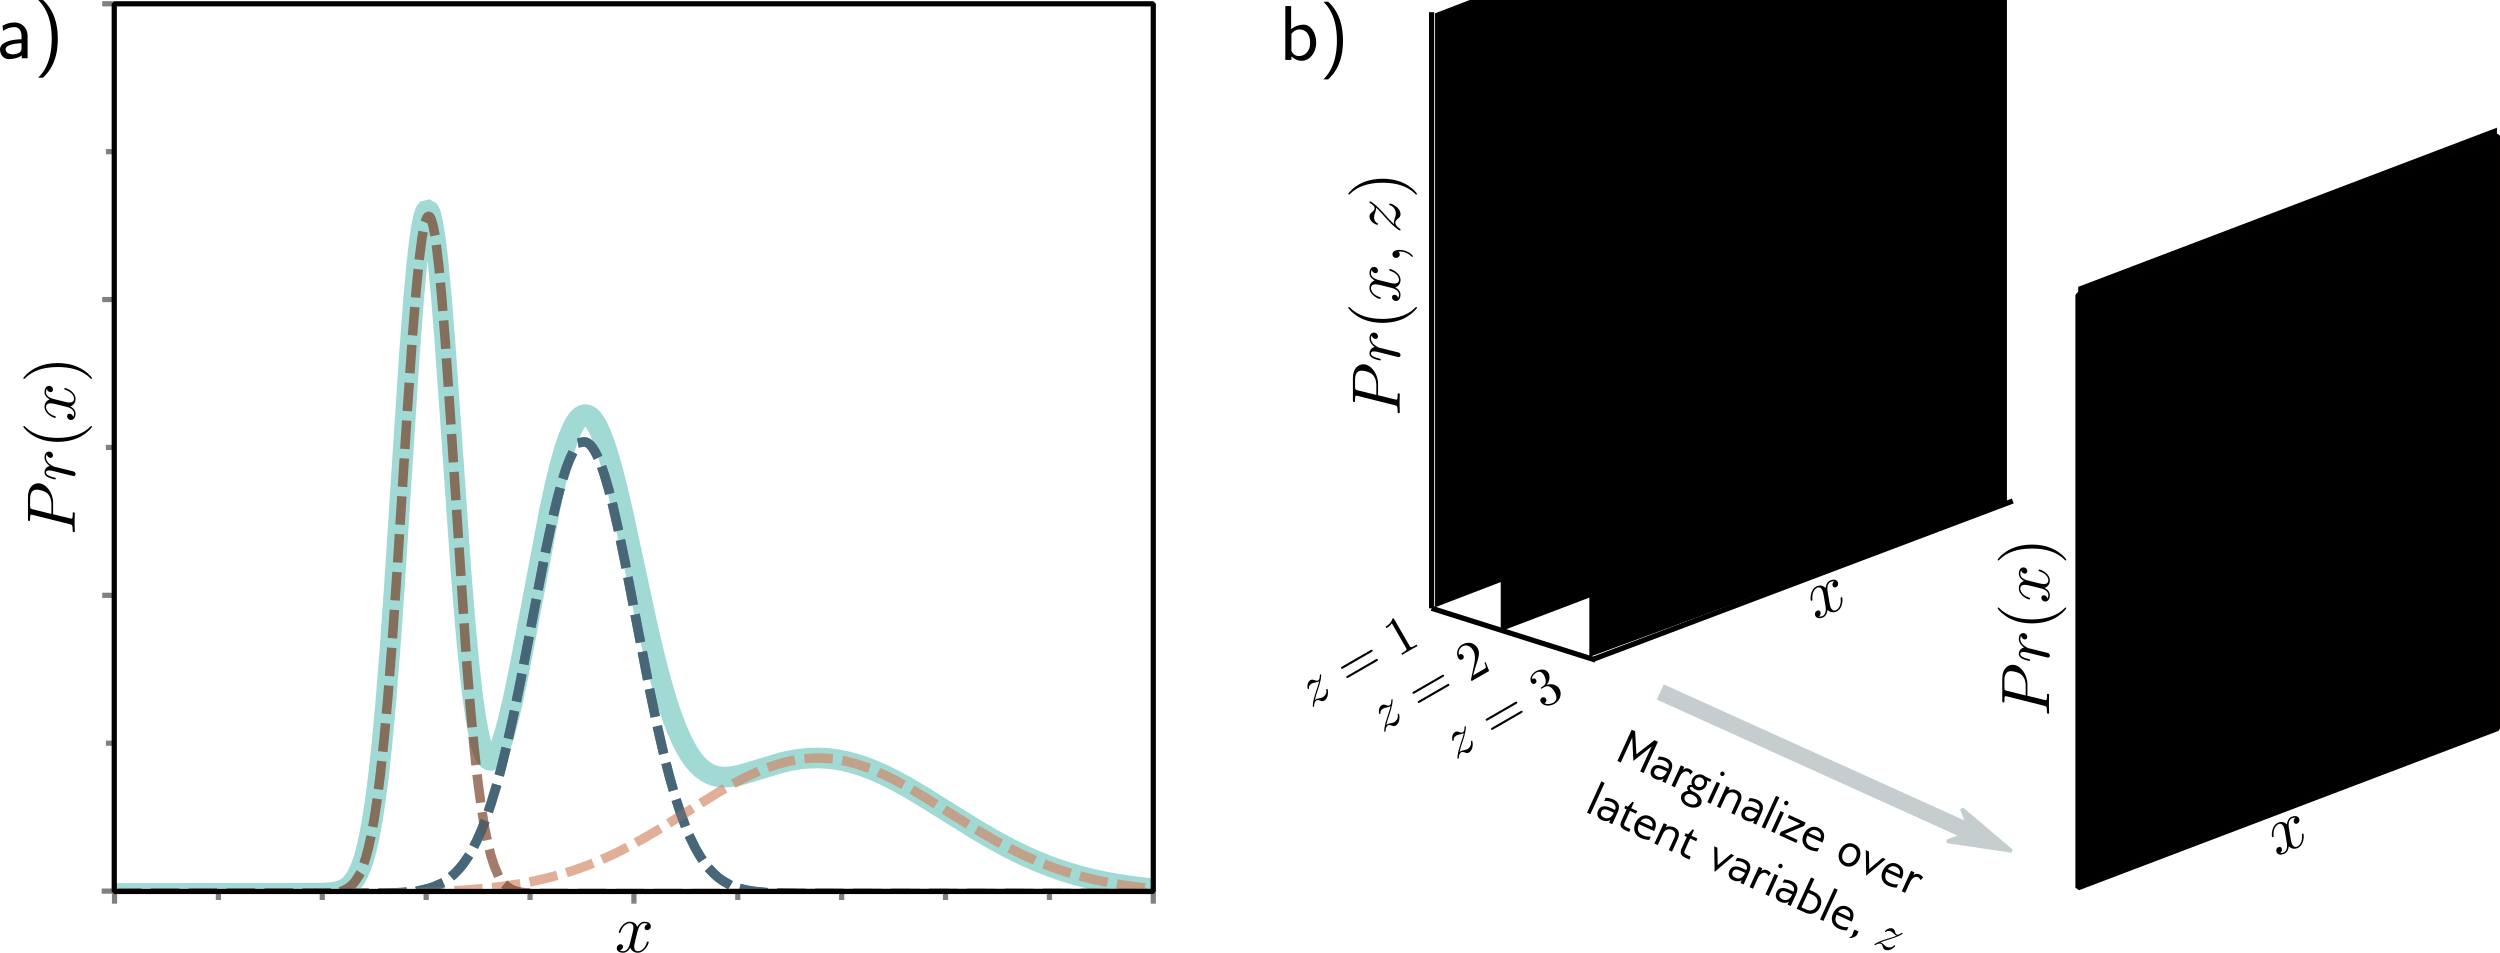 <?xml version='1.0' encoding='UTF-8'?>
<!-- This file was generated by dvisvgm 3.0.3 -->
<svg version='1.1' xmlns='http://www.w3.org/2000/svg' xmlns:xlink='http://www.w3.org/1999/xlink' width='406.929pt' height='155.082pt' viewBox='0 -155.082 406.929 155.082'>
<defs>
<clipPath id='clip1'>
<path d='M18.797 147.844H187.918V9.653H18.797Z'/>
</clipPath>
<clipPath id='clip2'>
<path d='M19.141 147.844H187.918V9.653H19.141Z'/>
</clipPath>
<clipPath id='clip3'>
<path d='M338 135.083H407V10.083H338Z'/>
</clipPath>
<clipPath id='clip4' clip-path='url(#clip3)'>
<path d='M338.27 108.391L406.43 134.301V36.77L338.27 10.86ZM338.27 108.391'/>
</clipPath>
<clipPath id='clip5'>
<path d='M258 155.083H327V48.083H258Z'/>
</clipPath>
<clipPath id='clip6' clip-path='url(#clip5)'>
<path d='M258.695 148.954L326.672 173.95V73.141L258.695 48.145ZM258.695 148.954'/>
</clipPath>
<clipPath id='clip7'>
<path d='M244 155.083H313V52.083H244Z'/>
</clipPath>
<clipPath id='clip8' clip-path='url(#clip7)'>
<path d='M244.277 148.051L312.309 173.922V78.196L244.277 52.325ZM244.277 148.051'/>
</clipPath>
<clipPath id='clip9'>
<path d='M233 155.083H302V56.083H233Z'/>
</clipPath>
<clipPath id='clip10' clip-path='url(#clip9)'>
<path d='M233.586 152.915L301.934 179.153V82.473L233.586 56.235ZM233.586 152.915'/>
</clipPath>
<clipPath id='clip11'>
<path d='M19.141 147.844H187.918V9.653H19.141Z'/>
</clipPath>
</defs>
<g id='page1'>
<g transform='matrix(1 0 0 -1 0 0)'>
<path d='M233.023 56.071L259.688 47.645' stroke='#000' fill='none' stroke-width='.85' stroke-miterlimit='10' stroke-linejoin='bevel'/>
<path d='M233.023 56.071V153.098' stroke='#000' fill='none' stroke-width='.85' stroke-miterlimit='10' stroke-linejoin='bevel'/>
<path d='M18.797 9.653L52.367 9.696L53.887 9.79L54.82 9.934L55.496 10.125L56.086 10.387L56.594 10.707L57.102 11.153L57.523 11.649L57.945 12.282L58.371 13.082L58.793 14.086L59.215 15.328L59.637 16.852L60.062 18.695L60.57 21.388L61.074 24.669L61.582 28.591L62.176 34.039L62.766 40.454L63.445 48.922L64.203 59.719L65.387 78.168L66.656 97.598L67.332 106.516L67.84 112.071L68.262 115.786L68.602 118.079L68.941 119.727L69.195 120.524L69.363 120.84L69.531 120.981L69.699 120.95L69.871 120.743L70.039 120.368L70.293 119.485L70.547 118.231L70.887 116.016L71.309 112.422L71.816 107.067L72.406 99.661L73.254 87.704L75.027 62.18L75.789 52.821L76.383 46.634L76.887 42.18L77.394 38.528L77.82 36.098L78.242 34.196L78.578 33.043L78.918 32.196L79.258 31.637L79.512 31.395L79.766 31.294L80.016 31.325L80.269 31.481L80.523 31.754L80.863 32.286L81.203 32.988L81.625 34.09L82.133 35.688L82.723 37.875L83.484 41.106L84.414 45.536L85.598 51.668L89.488 72.215L90.418 76.446L91.18 79.512L91.856 81.883L92.449 83.653L93.039 85.118L93.547 86.11L93.969 86.747L94.394 87.207L94.731 87.45L95.07 87.575L95.406 87.586L95.746 87.481L96.082 87.266L96.422 86.938L96.844 86.372L97.269 85.641L97.773 84.559L98.367 83.02L98.957 81.219L99.637 78.864L100.48 75.555L101.496 71.172L103.02 64.114L105.387 53.153L106.57 48.141L107.586 44.251L108.516 41.07L109.359 38.52L110.121 36.508L110.883 34.763L111.559 33.426L112.234 32.286L112.91 31.329L113.59 30.543L114.266 29.915L114.941 29.426L115.617 29.063L116.293 28.813L116.969 28.66L117.73 28.591L118.578 28.61L119.508 28.731L120.605 28.969L122.129 29.407L127.285 30.974L128.895 31.325L130.414 31.559L131.852 31.68L133.289 31.704L134.645 31.637L136.082 31.466L137.52 31.196L138.957 30.833L140.477 30.352L142.086 29.739L143.777 28.997L145.637 28.071L147.75 26.914L150.289 25.406L154.176 22.973L159.082 19.927L161.871 18.301L164.324 16.985L166.605 15.864L168.805 14.887L171.004 14.016L173.117 13.278L175.316 12.614L177.602 12.024L179.969 11.512L182.422 11.078L185.043 10.711L187.832 10.411' stroke='#a0d9d3' fill='none' stroke-width='3.365' stroke-linecap='square' stroke-linejoin='bevel' stroke-opacity='.992' clip-path='url(#clip1)'/>
<path d='M18.641 9.872V7.989' stroke='#808080' fill='none' stroke-width='.85'/>
<path d='M103.184 9.872V7.989' stroke='#808080' fill='none' stroke-width='.85'/>
<path d='M187.723 9.872V7.989' stroke='#808080' fill='none' stroke-width='.85'/>
<path d='M35.551 8.586V9.872' stroke='#808080' fill='none' stroke-width='.85'/>
<path d='M52.457 8.586V9.872' stroke='#808080' fill='none' stroke-width='.85'/>
<path d='M69.367 8.586V9.872' stroke='#808080' fill='none' stroke-width='.85'/>
<path d='M86.273 8.586V9.872' stroke='#808080' fill='none' stroke-width='.85'/>
<path d='M120.09 8.586V9.872' stroke='#808080' fill='none' stroke-width='.85'/>
<path d='M137 8.586V9.872' stroke='#808080' fill='none' stroke-width='.85'/>
<path d='M153.906 8.586V9.872' stroke='#808080' fill='none' stroke-width='.85'/>
<path d='M170.816 8.586V9.872' stroke='#808080' fill='none' stroke-width='.85'/>
<path d='M18.523 154.465H16.641' stroke='#808080' fill='none' stroke-width='.85'/>
<path d='M18.434 10.036H16.551' stroke='#808080' fill='none' stroke-width='.85'/>
<path d='M18.523 130.395H17.238' stroke='#808080' fill='none' stroke-width='.85'/>
<path d='M18.523 82.251H17.238' stroke='#808080' fill='none' stroke-width='.85'/>
<path d='M18.523 34.11H17.238' stroke='#808080' fill='none' stroke-width='.85'/>
<path d='M8.645 71.379V73.286C8.645 74.86 7.488 76.418 6.246 76.418C5.371 76.418 4.551 75.684 4.551 74.211V70.61C4.551 70.399 4.551 70.278 4.762 70.278C4.902 70.278 4.902 70.364 4.902 70.59C4.902 70.731 4.918 70.942 4.918 71.063C4.953 71.258 4.969 71.309 5.109 71.309C5.145 71.309 5.18 71.309 5.32 71.274L11.305 69.77C11.738 69.665 11.828 69.649 11.828 68.754C11.828 68.579 11.828 68.457 12.039 68.457C12.176 68.457 12.176 68.579 12.176 68.614C12.176 68.93 12.141 69.719 12.141 70.032C12.141 70.278 12.16 70.524 12.16 70.751C12.16 70.993 12.176 71.239 12.176 71.465C12.176 71.555 12.176 71.696 11.949 71.696C11.828 71.696 11.828 71.59 11.828 71.379C11.828 70.977 11.828 70.661 11.637 70.661C11.566 70.661 11.512 70.68 11.441 70.696ZM5.32 72.184C4.934 72.29 4.902 72.305 4.902 72.797V73.864C4.902 74.79 5.199 75.383 5.969 75.383C6.406 75.383 7.367 75.157 7.77 74.719C8.277 74.161 8.363 73.497 8.363 73.004V71.43Z'/>
<path d='M11.512 77.692C11.688 77.657 11.949 77.59 12.004 77.59C12.195 77.59 12.301 77.747 12.301 77.922C12.301 78.059 12.211 78.254 11.984 78.34C11.949 78.36 10.43 78.727 10.219 78.778C9.852 78.864 9.082 79.075 8.766 79.129C8.625 79.18 8.102 79.497 7.855 79.758C7.785 79.844 7.488 80.176 7.488 80.649C7.488 80.946 7.629 81.106 7.629 81.122C7.684 80.79 7.945 80.543 8.242 80.543C8.418 80.543 8.625 80.668 8.625 80.965S8.363 81.579 7.961 81.579C7.578 81.579 7.246 81.227 7.246 80.649C7.246 79.934 7.785 79.442 8.102 79.235C7.594 79.129 7.246 78.727 7.246 78.2C7.246 77.692 7.684 77.485 7.875 77.379C8.258 77.188 8.922 77.047 8.957 77.047C9.082 77.047 9.082 77.153 9.082 77.168C9.082 77.29 9.062 77.29 8.82 77.36C8.031 77.555 7.488 77.782 7.488 78.184C7.488 78.36 7.578 78.516 7.996 78.516C8.242 78.516 8.363 78.481 8.941 78.34Z'/>
<path d='M14.855 85.747C14.82 85.747 14.801 85.747 14.609 85.555C13.211 84.172 11.094 83.805 9.379 83.805C7.438 83.805 5.496 84.223 4.113 85.606C3.973 85.747 3.957 85.747 3.922 85.747C3.832 85.747 3.797 85.711 3.797 85.641C3.797 85.52 4.566 84.524 5.984 83.856C7.211 83.297 8.453 83.157 9.379 83.157C10.254 83.157 11.602 83.282 12.879 83.891C14.242 84.575 14.977 85.52 14.977 85.641C14.977 85.711 14.941 85.747 14.855 85.747Z'/>
<path d='M8.801 90.118C8.52 90.188 7.488 90.45 7.488 91.219C7.488 91.274 7.488 91.551 7.629 91.782C7.699 91.465 7.961 91.254 8.242 91.254C8.418 91.254 8.625 91.379 8.625 91.676C8.625 91.922 8.434 92.27 7.98 92.27C7.402 92.27 7.246 91.622 7.246 91.239C7.246 90.59 7.84 90.207 8.086 90.067C7.348 89.786 7.246 89.192 7.246 88.86C7.246 87.704 8.68 87.059 8.957 87.059C9.082 87.059 9.082 87.18 9.082 87.196C9.082 87.286 9.047 87.321 8.957 87.336C7.77 87.723 7.488 88.457 7.488 88.84C7.488 89.051 7.594 89.438 8.242 89.438C8.59 89.438 9.324 89.243 10.902 88.84C11.582 88.668 12.055 88.266 12.055 87.774C12.055 87.704 12.055 87.461 11.914 87.215C11.844 87.497 11.617 87.739 11.305 87.739C11.004 87.739 10.918 87.497 10.918 87.336C10.918 86.989 11.199 86.723 11.566 86.723C12.074 86.723 12.301 87.266 12.301 87.758C12.301 88.508 11.512 88.911 11.461 88.93C11.863 89.071 12.301 89.473 12.301 90.137C12.301 91.29 10.867 91.922 10.586 91.922C10.465 91.922 10.465 91.832 10.465 91.797C10.465 91.692 10.516 91.676 10.586 91.641C11.793 91.274 12.055 90.52 12.055 90.172C12.055 89.735 11.707 89.559 11.32 89.559C11.074 89.559 10.832 89.61 10.34 89.735Z'/>
<path d='M9.379 95.985C8.52 95.985 7.176 95.864 5.898 95.251C4.531 94.586 3.797 93.626 3.797 93.52C3.797 93.45 3.852 93.399 3.922 93.399C3.957 93.399 3.973 93.399 4.184 93.606C5.285 94.707 7.051 95.34 9.379 95.34C11.305 95.34 13.262 94.938 14.66 93.555C14.801 93.399 14.82 93.399 14.855 93.399C14.926 93.399 14.977 93.45 14.977 93.52C14.977 93.626 14.207 94.637 12.789 95.286C11.566 95.864 10.324 95.985 9.379 95.985Z'/>
<path d='M103.781 3.5C103.852 3.778 104.113 4.813 104.883 4.813C104.938 4.813 105.219 4.813 105.445 4.672C105.129 4.602 104.918 4.34 104.918 4.059C104.918 3.883 105.043 3.676 105.34 3.676C105.586 3.676 105.934 3.868 105.934 4.321C105.934 4.899 105.285 5.055 104.902 5.055C104.254 5.055 103.871 4.461 103.73 4.215C103.449 4.95 102.855 5.055 102.523 5.055C101.367 5.055 100.723 3.622 100.723 3.34C100.723 3.219 100.844 3.219 100.859 3.219C100.949 3.219 100.984 3.254 101 3.34C101.387 4.532 102.121 4.813 102.504 4.813C102.715 4.813 103.102 4.708 103.102 4.059C103.102 3.711 102.906 2.973 102.504 1.399C102.332 .719 101.93 .247 101.438 .247C101.367 .247 101.125 .247 100.879 .387C101.16 .458 101.402 .684 101.402 .997C101.402 1.297 101.16 1.383 101 1.383C100.652 1.383 100.391 1.102 100.391 .735C100.391 .227 100.93 0 101.422 0C102.172 0 102.574 .79 102.594 .84C102.734 .438 103.137 0 103.801 0C104.953 0 105.586 1.434 105.586 1.715C105.586 1.836 105.496 1.836 105.461 1.836C105.355 1.836 105.34 1.786 105.305 1.715C104.938 .508 104.184 .247 103.836 .247C103.398 .247 103.223 .594 103.223 .981C103.223 1.227 103.273 1.469 103.398 1.961Z'/>
<path d='M18.523 58.18H16.641' stroke='#808080' fill='none' stroke-width='.85'/>
<path d='M18.523 106.325H16.641' stroke='#808080' fill='none' stroke-width='.85'/>
<path d='M19.141 9.653L62.688 9.7L65.387 9.801L67.16 9.958L68.508 10.169L69.691 10.446L70.703 10.782L71.633 11.195L72.477 11.68L73.234 12.219L73.992 12.883L74.754 13.68L75.43 14.52L76.106 15.501L76.863 16.785L77.621 18.282L78.383 20.005L79.141 21.973L79.902 24.2L80.746 26.981L81.59 30.091L82.516 33.876L83.531 38.411L84.711 44.153L86.398 52.903L88.762 65.141L89.859 70.309L90.703 73.868L91.461 76.672L92.137 78.793L92.727 80.336L93.234 81.407L93.656 82.11L94.078 82.633L94.414 82.926L94.754 83.102L95.09 83.161L95.43 83.102L95.766 82.926L96.102 82.633L96.441 82.227L96.863 81.559L97.285 80.719L97.793 79.493L98.383 77.778L99.059 75.477L99.816 72.493L100.66 68.774L101.758 63.458L103.359 55.129L105.723 42.887L106.988 36.856L108.086 32.11L109.016 28.496L109.941 25.274L110.785 22.687L111.629 20.422L112.391 18.641L113.148 17.098L113.91 15.77L114.668 14.637L115.43 13.68L116.188 12.883L116.945 12.219L117.707 11.68L118.551 11.195L119.48 10.782L120.492 10.446L121.59 10.184L122.855 9.981L124.457 9.824L126.566 9.723L129.859 9.669L138.383 9.653H187.832' stroke='#476779' fill='none' stroke-width='1.544' stroke-linecap='square' stroke-linejoin='bevel' stroke-dasharray='3.088 3.088' clip-path='url(#clip2)'/>
<path d='M19.141 9.653L59.059 9.7L66.484 9.805L71.547 9.966L75.512 10.188L78.805 10.462L81.758 10.797L84.375 11.188L86.82 11.649L89.184 12.188L91.379 12.782L93.57 13.477L95.68 14.239L97.793 15.102L99.984 16.102L102.266 17.246L104.711 18.591L107.41 20.18L111.039 22.441L116.945 26.121L119.395 27.528L121.418 28.59L123.277 29.453L124.965 30.137L126.566 30.684L128.086 31.098L129.52 31.395L130.957 31.594L132.305 31.692L133.656 31.696L135.008 31.614L136.441 31.426L137.875 31.141L139.309 30.759L140.828 30.262L142.434 29.637L144.121 28.876L145.977 27.938L148.086 26.766L150.703 25.2L155.004 22.492L159.309 19.824L162.094 18.207L164.543 16.899L166.82 15.785L169.016 14.817L171.207 13.954L173.402 13.196L175.598 12.544L177.875 11.965L180.238 11.461L182.684 11.039L185.387 10.673L187.832 10.411' stroke='#d18362' fill='none' stroke-width='1.544' stroke-linecap='square' stroke-linejoin='bevel' stroke-opacity='.656' stroke-dasharray='3.088 3.088' clip-path='url(#clip2)'/>
<path d='M19.141 9.653L53.152 9.7L54.418 9.797L55.262 9.95L55.934 10.161L56.527 10.45L57.031 10.805L57.453 11.203L57.875 11.719L58.297 12.38L58.719 13.215L59.141 14.259L59.562 15.551L59.984 17.13L60.406 19.032L60.914 21.809L61.422 25.18L61.926 29.203L62.516 34.774L63.109 41.302L63.785 49.887L64.629 62.04L66.316 88.434L67.16 100.637L67.75 107.918L68.254 113L68.676 116.254L69.016 118.145L69.269 119.125L69.523 119.719L69.691 119.895H69.859L70.027 119.719L70.195 119.368L70.449 118.516L70.703 117.282L71.039 115.067L71.461 111.442L71.883 106.961L72.477 99.497L73.234 88.434L75.934 47.633L76.609 39.34L77.199 33.082L77.793 27.789L78.383 23.418L78.887 20.352L79.394 17.848L79.902 15.84L80.406 14.259L80.914 13.032L81.336 12.235L81.758 11.606L82.266 11.032L82.769 10.614L83.277 10.313L83.867 10.071L84.543 9.895L85.473 9.762L86.738 9.688L89.184 9.657L106.23 9.653H187.832' stroke='#773c23' fill='none' stroke-width='1.544' stroke-linecap='square' stroke-linejoin='bevel' stroke-opacity='.672' stroke-dasharray='3.088 3.088' clip-path='url(#clip2)'/>
<path d='M338.269 10.86L351.801 16.035L352.414 16.333L352.789 16.578L353.063 16.817L353.301 17.091L353.504 17.395L353.707 17.789L353.879 18.204L354.051 18.711L354.219 19.344L354.391 20.118L354.558 21.059L354.73 22.199L354.903 23.567L355.106 25.544L355.309 27.934L355.516 30.782L355.754 34.719L355.992 39.336L356.266 45.415L356.57 53.153L357.047 66.356L357.558 80.262L357.832 86.656L358.035 90.657L358.207 93.344L358.344 95.016L358.48 96.231L358.582 96.829L358.648 97.079L358.719 97.204L358.785 97.208L358.856 97.091L358.922 96.848L359.024 96.267L359.125 95.422L359.262 93.907L359.434 91.438L359.637 87.735L359.875 82.598L360.219 74.29L360.933 56.548L361.238 50.059L361.477 45.782L361.683 42.716L361.886 40.219L362.059 38.567L362.227 37.289L362.363 36.528L362.5 35.981L362.637 35.637L362.738 35.505L362.84 35.473L362.946 35.536L363.047 35.684L363.149 35.915L363.285 36.345L363.422 36.891L363.59 37.731L363.797 38.938L364.035 40.575L364.34 42.973L364.715 46.238L365.192 50.751L366.762 65.845L367.137 68.973L367.441 71.255L367.715 73.032L367.953 74.371L368.192 75.493L368.395 76.274L368.566 76.79L368.738 77.18L368.875 77.403L369.008 77.539L369.144 77.602L369.281 77.578L369.418 77.477L369.555 77.297L369.726 76.966L369.894 76.512L370.101 75.824L370.34 74.833L370.578 73.649L370.851 72.094L371.192 69.888L371.598 66.95L372.215 62.2L373.168 54.829L373.645 51.473L374.054 48.883L374.43 46.782L374.769 45.11L375.074 43.805L375.383 42.692L375.656 41.852L375.926 41.149L376.199 40.579L376.473 40.125L376.746 39.785L377.019 39.547L377.289 39.395L377.563 39.321L377.836 39.317L378.144 39.383L378.485 39.528L378.859 39.758L379.301 40.095L379.914 40.633L381.992 42.532L382.641 43.023L383.254 43.423L383.832 43.727L384.414 43.966L384.957 44.125L385.539 44.223L386.117 44.254L386.695 44.219L387.308 44.114L387.957 43.927L388.641 43.661L389.39 43.294L390.242 42.802L391.262 42.125L392.832 41.004L394.809 39.606L395.934 38.887L396.922 38.333L397.84 37.891L398.726 37.539L399.613 37.262L400.465 37.063L401.352 36.93L402.27 36.864L403.227 36.868L404.215 36.938L405.27 37.079L406.395 37.293' stroke='#a0d9d3' fill='none' stroke-width='1.767' stroke-linecap='square' stroke-linejoin='bevel' clip-path='url(#clip4)'/>
<path d='M267.531 29.262L269.863 34.348L269.309 34.602L266.359 32.309L266.148 36.051L265.594 36.305L263.266 31.215L263.816 30.961L265.684 35.036L265.863 31.227L268.844 33.586L266.977 29.516Z'/>
<path d='M271.094 27.629L271.961 29.52C272.398 30.477 272.25 31.215 271.258 31.672C270.898 31.836 270.41 31.922 270.031 31.954L269.785 31.411C270.203 31.442 270.535 31.43 270.996 31.219C271.52 30.965 271.801 30.516 271.547 29.961L270.789 30.309C270.004 30.668 269.188 30.719 268.793 29.856C268.508 29.176 268.723 28.602 269.391 28.297C269.863 28.083 270.379 28.083 270.789 28.301L270.586 27.86ZM271.297 29.407C271 28.762 270.461 28.379 269.77 28.696C269.367 28.883 269.117 29.219 269.316 29.657C269.613 30.305 270.223 30.024 270.801 29.758L271.344 29.512Z'/>
<path d='M275.129 28.989L275.547 29.442C275.508 29.571 275.191 29.829 274.949 29.938C274.598 30.086 274.23 30.043 273.938 29.801L274.145 30.25L273.59 30.504L272.066 27.184L272.621 26.93L273.426 28.684C273.43 28.696 273.438 28.704 273.438 28.704C273.656 29.192 274.203 29.708 274.723 29.469L274.758 29.454C274.93 29.375 275.02 29.208 275.129 28.989Z'/>
<path d='M275.535 25.692C276.16 25.407 276.449 24.911 276.262 24.508C276.078 24.102 275.52 24.012 274.898 24.297C274.273 24.583 274.059 25.028 274.246 25.43C274.43 25.836 274.914 25.977 275.535 25.692ZM275.754 26.165C275.695 26.192 275.637 26.219 275.563 26.239C275.219 26.395 275.012 26.743 275.074 26.879C275.148 27.04 275.359 27.016 275.5 26.95L275.547 26.93C275.613 26.774 275.941 26.579 276.047 26.532C276.68 26.243 277.438 26.551 277.742 27.219C277.867 27.485 277.891 27.782 277.828 28.047L278.371 27.797L278.563 28.215L277.629 28.641C277.5 28.758 277.301 28.875 277.188 28.926C276.551 29.219 275.773 28.918 275.449 28.274C275.301 27.95 275.285 27.606 275.395 27.305C275.133 27.372 274.793 27.329 274.652 27.02C274.563 26.821 274.602 26.579 274.816 26.344C274.289 26.321 273.871 26.079 273.695 25.696C273.422 25.098 273.781 24.262 274.691 23.844C275.613 23.422 276.617 23.633 276.887 24.223C277.242 24.993 276.527 25.809 275.754 26.165ZM276.941 28.481C277.332 28.301 277.508 27.833 277.324 27.426C277.145 27.036 276.672 26.86 276.281 27.04C275.875 27.223 275.711 27.692 275.891 28.083C276.078 28.485 276.535 28.668 276.941 28.481Z'/>
<path d='M278.461 24.254L279.984 27.575L279.43 27.829L277.91 24.508ZM280.516 29.469C280.344 29.547 280.117 29.454 280.039 29.282C279.957 29.098 280.031 28.868 280.203 28.786C280.391 28.704 280.602 28.801 280.688 28.985C280.766 29.157 280.699 29.383 280.516 29.469Z'/>
<path d='M282.336 22.477L283.254 24.485C283.613 25.27 283.563 26.036 282.707 26.426C282.281 26.622 281.77 26.661 281.332 26.415L281.539 26.864L280.996 27.11L279.477 23.79L280.016 23.54L280.879 25.422C281.191 26.043 281.77 26.27 282.359 26C282.934 25.735 282.984 25.293 282.715 24.708L281.805 22.723Z'/>
<path d='M285.855 20.868L286.723 22.758C287.164 23.715 287.012 24.454 286.02 24.907C285.664 25.071 285.172 25.157 284.797 25.192L284.547 24.649C284.965 24.68 285.297 24.668 285.758 24.458C286.281 24.204 286.566 23.75 286.313 23.2L285.551 23.547C284.766 23.907 283.953 23.958 283.555 23.094C283.273 22.415 283.484 21.84 284.152 21.536C284.625 21.317 285.145 21.317 285.551 21.536L285.348 21.098ZM286.059 22.645C285.762 21.997 285.223 21.618 284.531 21.934C284.129 22.118 283.879 22.458 284.078 22.895C284.375 23.54 284.984 23.262 285.563 22.997L286.105 22.747Z'/>
<path d='M289.621 25.297L289.082 25.543L286.75 20.458L287.293 20.208Z'/>
<path d='M288.855 19.493L290.379 22.813L289.824 23.067L288.301 19.747ZM290.91 24.708C290.734 24.786 290.512 24.692 290.434 24.52C290.348 24.336 290.426 24.106 290.598 24.024C290.781 23.942 290.996 24.04 291.078 24.223C291.16 24.395 291.094 24.622 290.91 24.708Z'/>
<path d='M292.383 17.875L292.605 18.36L290.496 19.329L293.652 20.645L293.906 21.2L291.219 22.43L290.996 21.946L293.039 21.008L289.879 19.692L289.625 19.137Z'/>
<path d='M296.641 17.934L296.668 17.993C297.105 18.95 297.035 19.833 295.953 20.36C294.973 20.809 294.027 20.208 293.605 19.286C293.145 18.282 293.426 17.286 294.441 16.821C294.902 16.61 295.367 16.524 295.84 16.489L296.094 17.043C295.445 17.032 295.34 17.012 294.715 17.297C294.023 17.614 293.801 18.219 294.16 19.004L294.184 19.059ZM296.305 18.633L294.414 19.5C294.684 19.907 295.18 20.141 295.734 19.887C296.313 19.622 296.516 19.094 296.305 18.633Z'/>
<path d='M302.602 15.204C302.988 16.047 302.949 17.153 301.84 17.661C300.836 18.122 299.918 17.606 299.473 16.637C299.059 15.727 299.27 14.637 300.238 14.165C301.242 13.735 302.172 14.27 302.602 15.204ZM302.059 15.454C301.758 14.797 301.082 14.391 300.473 14.672C299.648 15.063 299.801 15.887 300.035 16.395C300.34 17.063 300.918 17.469 301.613 17.165C302.254 16.856 302.348 16.086 302.059 15.454Z'/>
<path d='M306.941 15.227L306.434 15.458L304.258 13.637L304.207 16.481L303.699 16.711L303.758 12.54Z'/>
<path d='M309.516 12.04L309.539 12.094C309.98 13.055 309.91 13.938 308.824 14.461C307.844 14.911 306.898 14.309 306.477 13.387C306.016 12.383 306.301 11.387 307.316 10.922C307.777 10.711 308.238 10.625 308.711 10.59L308.965 11.145C308.316 11.133 308.211 11.114 307.59 11.399C306.895 11.715 306.672 12.321 307.031 13.106L307.059 13.165ZM309.18 12.735L307.285 13.602C307.555 14.008 308.055 14.243 308.605 13.989C309.184 13.723 309.391 13.2 309.18 12.735Z'/>
<path d='M312.613 11.817L313.031 12.27C312.992 12.399 312.676 12.657 312.434 12.766C312.082 12.915 311.715 12.872 311.422 12.629L311.629 13.079L311.074 13.333L309.551 10.012L310.105 9.758L310.91 11.512C310.914 11.524 310.918 11.536 310.918 11.536C311.141 12.02 311.688 12.536 312.203 12.297L312.238 12.282C312.414 12.204 312.504 12.036 312.613 11.817Z'/>
<path d='M261.195 27.641L260.652 27.887L258.324 22.801L258.863 22.551Z'/>
<path d='M262.426 20.922L263.289 22.813C263.73 23.77 263.578 24.508 262.586 24.965C262.23 25.129 261.738 25.215 261.363 25.247L261.113 24.704C261.535 24.735 261.863 24.723 262.324 24.512C262.852 24.258 263.133 23.809 262.879 23.254L262.117 23.602C261.332 23.961 260.52 24.012 260.121 23.149C259.84 22.469 260.051 21.899 260.723 21.59C261.195 21.375 261.711 21.375 262.117 21.594L261.918 21.153ZM262.625 22.7C262.328 22.055 261.793 21.672 261.098 21.989C260.695 22.176 260.445 22.512 260.645 22.95C260.941 23.598 261.555 23.317 262.129 23.051L262.672 22.805Z'/>
<path d='M265.184 19.657L265.398 20.133L264.82 20.395C264.301 20.633 264.27 20.801 264.492 21.286L265.316 23.086L266.297 22.637L266.496 23.075L265.516 23.524L265.949 24.469L265.719 24.579L264.973 23.774L264.582 23.954L264.379 23.516L264.773 23.336L263.949 21.536C263.566 20.704 263.785 20.297 264.605 19.922Z'/>
<path d='M269.25 19.805L269.277 19.86C269.719 20.821 269.648 21.704 268.563 22.227C267.582 22.676 266.637 22.075 266.215 21.153C265.754 20.149 266.039 19.153 267.055 18.688C267.516 18.477 267.977 18.391 268.449 18.356L268.703 18.911C268.055 18.899 267.949 18.879 267.324 19.165C266.633 19.481 266.41 20.086 266.77 20.872L266.793 20.93ZM268.914 20.5L267.023 21.368C267.293 21.774 267.793 22.008 268.344 21.754C268.922 21.489 269.129 20.965 268.914 20.5Z'/>
<path d='M272.152 16.465L273.07 18.473C273.43 19.258 273.375 20.024 272.523 20.415C272.094 20.61 271.582 20.649 271.148 20.399L271.355 20.852L270.813 21.098L269.289 17.778L269.832 17.528L270.695 19.407C271.008 20.032 271.586 20.258 272.172 19.989C272.75 19.723 272.797 19.282 272.527 18.692L271.621 16.708Z'/>
<path d='M274.98 15.168L275.195 15.645L274.621 15.907C274.102 16.145 274.066 16.313 274.289 16.797L275.113 18.598L276.094 18.149L276.293 18.586L275.313 19.036L275.746 19.981L275.516 20.09L274.77 19.286L274.379 19.465L274.18 19.028L274.57 18.848L273.746 17.047C273.363 16.215 273.582 15.809 274.402 15.434Z'/>
<path d='M282.273 15.848L281.766 16.083L279.59 14.258L279.539 17.102L279.031 17.333L279.086 13.161Z'/>
<path d='M283.809 11.125L284.672 13.02C285.113 13.977 284.961 14.715 283.969 15.168C283.613 15.333 283.121 15.418 282.746 15.45L282.496 14.907C282.914 14.938 283.246 14.93 283.707 14.715C284.23 14.461 284.516 14.012 284.262 13.458L283.5 13.805C282.715 14.165 281.902 14.219 281.504 13.352C281.223 12.672 281.434 12.102 282.102 11.793C282.574 11.579 283.094 11.579 283.5 11.797L283.301 11.36ZM284.008 12.903C283.711 12.258 283.172 11.875 282.48 12.196C282.078 12.379 281.828 12.715 282.027 13.157C282.324 13.801 282.938 13.52 283.512 13.258L284.055 13.008Z'/>
<path d='M287.84 12.489L288.258 12.938C288.219 13.067 287.902 13.325 287.66 13.434C287.309 13.583 286.941 13.543 286.648 13.297L286.855 13.75L286.301 14.004L284.781 10.68L285.336 10.426L286.137 12.18C286.145 12.192 286.148 12.204 286.148 12.204C286.371 12.688 286.914 13.208 287.434 12.969L287.469 12.954C287.641 12.872 287.73 12.704 287.84 12.489Z'/>
<path d='M287.91 9.247L289.43 12.571L288.875 12.825L287.355 9.5ZM289.961 14.461C289.789 14.54 289.566 14.45 289.484 14.274C289.402 14.09 289.477 13.86 289.652 13.782C289.836 13.696 290.047 13.793 290.133 13.977C290.211 14.153 290.148 14.375 289.961 14.461Z'/>
<path d='M291.473 7.614L292.336 9.508C292.777 10.465 292.625 11.204 291.633 11.657C291.277 11.821 290.785 11.907 290.41 11.938L290.16 11.399C290.582 11.43 290.91 11.418 291.371 11.208C291.898 10.95 292.18 10.5 291.926 9.946L291.164 10.297C290.379 10.657 289.566 10.708 289.168 9.84C288.887 9.161 289.098 8.59 289.77 8.286C290.242 8.067 290.758 8.067 291.164 8.286L290.965 7.848ZM291.672 9.395C291.375 8.747 290.84 8.364 290.145 8.684C289.742 8.868 289.492 9.204 289.691 9.645C289.988 10.29 290.602 10.008 291.176 9.747L291.719 9.497Z'/>
<path d='M296.25 7.434C296.707 8.426 296.414 9.372 295.34 9.864L294.52 10.239L295.328 12.004L294.777 12.254L292.445 7.168L293.863 6.52C294.844 6.071 295.801 6.454 296.25 7.434ZM295.723 7.676C295.395 6.961 294.754 6.696 294.039 7.024L293.219 7.399L294.297 9.754L295.117 9.379C295.844 9.043 296.016 8.325 295.723 7.676Z'/>
<path d='M299.129 10.262L298.586 10.512L296.254 5.422L296.797 5.176Z'/>
<path d='M301.418 5.067L301.445 5.125C301.883 6.083 301.813 6.965 300.727 7.493C299.746 7.942 298.801 7.34 298.379 6.418C297.918 5.415 298.203 4.418 299.219 3.954C299.68 3.743 300.145 3.657 300.613 3.622L300.867 4.176C300.223 4.165 300.113 4.145 299.492 4.43C298.801 4.747 298.574 5.352 298.934 6.137L298.961 6.196ZM301.082 5.766L299.191 6.633C299.461 7.04 299.957 7.274 300.512 7.02C301.086 6.754 301.293 6.227 301.082 5.766Z'/>
<path d='M302.516 3.461L301.844 3.77L301.613 3.262C301.617 3.149 301.586 3.051 301.543 2.958C301.422 2.692 301.156 2.481 300.902 2.442C301.289 2.282 302.102 2.59 302.277 2.946Z'/>
<path d='M306.055 1.672C306.645 1.922 306.945 2.004 307.316 2.114C307.316 2.114 307.949 2.301 308.336 2.442C309.352 2.801 309.676 3.086 309.691 3.122C309.723 3.188 309.652 3.219 309.641 3.227C309.586 3.254 309.566 3.247 309.488 3.2C309.105 2.942 308.902 2.895 308.73 2.973C308.547 3.059 308.52 3.211 308.461 3.391C308.398 3.614 308.34 3.825 308.098 3.934C307.543 4.188 306.895 3.661 306.824 3.5C306.805 3.465 306.809 3.407 306.867 3.383C306.934 3.348 306.961 3.379 307.008 3.415C307.305 3.696 307.73 3.5 307.789 3.477C307.938 3.407 308.055 3.297 308.203 3.161C308.449 2.907 308.531 2.872 308.715 2.786C308.309 2.594 307.453 2.344 307.262 2.293L306.305 1.977C305.582 1.708 305.129 1.415 305.102 1.356C305.07 1.29 305.148 1.25 305.16 1.247C305.219 1.219 305.234 1.227 305.32 1.286C305.613 1.469 305.922 1.567 306.164 1.458C306.328 1.383 306.375 1.274 306.465 .985C306.508 .77 306.594 .59 306.801 .497C307.539 .157 308.395 .895 308.484 1.09C308.5 1.125 308.484 1.188 308.426 1.215C308.359 1.247 308.324 1.208 308.277 1.157C307.887 .766 307.352 .844 307.109 .954C306.969 1.016 306.852 1.125 306.723 1.243C306.512 1.45 306.414 1.54 306.262 1.606C306.25 1.614 306.137 1.665 306.055 1.672Z'/>
<path d='M297.496 58.727C297.445 59.012 297.277 60.063 297.984 60.372C298.031 60.391 298.289 60.504 298.551 60.465C298.289 60.274 298.203 59.95 298.313 59.696C298.383 59.536 298.578 59.391 298.852 59.508C299.078 59.606 299.32 59.922 299.141 60.34C298.91 60.868 298.254 60.754 297.902 60.602C297.309 60.344 297.191 59.645 297.16 59.364C296.609 59.926 296.023 59.786 295.719 59.653C294.66 59.196 294.637 57.622 294.75 57.364C294.797 57.251 294.91 57.301 294.926 57.309C295.008 57.344 295.023 57.387 295.008 57.477C294.887 58.719 295.449 59.27 295.801 59.422C295.992 59.504 296.387 59.563 296.645 58.969C296.785 58.649 296.902 57.899 297.16 56.293C297.27 55.598 297.09 55.004 296.641 54.809C296.578 54.782 296.352 54.684 296.07 54.715C296.301 54.891 296.434 55.196 296.309 55.485C296.191 55.758 295.93 55.743 295.785 55.68C295.465 55.539 295.336 55.176 295.484 54.84C295.684 54.375 296.273 54.383 296.723 54.579C297.41 54.879 297.469 55.758 297.461 55.817C297.75 55.501 298.293 55.262 298.902 55.528C299.965 55.985 299.969 57.551 299.859 57.809C299.809 57.922 299.73 57.887 299.695 57.872C299.602 57.833 299.605 57.774 299.602 57.696C299.746 56.446 299.16 55.903 298.84 55.766C298.438 55.59 298.137 55.84 297.984 56.196C297.887 56.418 297.836 56.664 297.754 57.164Z'/>
<path d='M372.574 20.247C372.527 20.532 372.355 21.583 373.063 21.887C373.113 21.911 373.367 22.02 373.633 21.985C373.371 21.793 373.285 21.469 373.395 21.211C373.465 21.051 373.66 20.907 373.934 21.028C374.156 21.125 374.402 21.442 374.223 21.856C373.992 22.387 373.336 22.274 372.98 22.122C372.387 21.864 372.273 21.165 372.242 20.883C371.691 21.446 371.105 21.305 370.801 21.172C369.742 20.711 369.719 19.137 369.828 18.883C369.879 18.77 369.992 18.817 370.008 18.825C370.086 18.86 370.105 18.907 370.086 18.993C369.965 20.239 370.527 20.786 370.883 20.942C371.074 21.024 371.469 21.083 371.727 20.489C371.867 20.168 371.98 19.415 372.238 17.813C372.352 17.118 372.172 16.524 371.723 16.329C371.656 16.301 371.434 16.204 371.152 16.235C371.379 16.411 371.516 16.715 371.391 17.004C371.27 17.278 371.012 17.258 370.867 17.196C370.547 17.059 370.418 16.696 370.563 16.36C370.766 15.895 371.352 15.903 371.801 16.098C372.492 16.395 372.547 17.278 372.543 17.333C372.832 17.02 373.375 16.778 373.984 17.043C375.043 17.504 375.051 19.071 374.938 19.329C374.891 19.438 374.809 19.403 374.777 19.391C374.68 19.348 374.688 19.293 374.684 19.215C374.824 17.961 374.242 17.422 373.918 17.282C373.52 17.11 373.219 17.36 373.066 17.711C372.969 17.938 372.918 18.184 372.836 18.68Z'/>
<path d='M330.004 41.833V43.739C330.004 45.313 328.848 46.872 327.605 46.872C326.73 46.872 325.91 46.137 325.91 44.668V41.063C325.91 40.852 325.91 40.731 326.121 40.731C326.262 40.731 326.262 40.817 326.262 41.047C326.262 41.184 326.277 41.395 326.277 41.516C326.313 41.711 326.328 41.762 326.469 41.762C326.504 41.762 326.539 41.762 326.68 41.727L332.664 40.223C333.098 40.118 333.188 40.102 333.188 39.208C333.188 39.036 333.188 38.911 333.398 38.911C333.535 38.911 333.535 39.036 333.535 39.067C333.535 39.383 333.5 40.172 333.5 40.485C333.5 40.731 333.52 40.977 333.52 41.204C333.52 41.45 333.535 41.692 333.535 41.918C333.535 42.008 333.535 42.149 333.309 42.149C333.188 42.149 333.188 42.043 333.188 41.833C333.188 41.43 333.188 41.114 332.996 41.114C332.926 41.114 332.871 41.133 332.801 41.149ZM326.68 42.637C326.293 42.743 326.262 42.758 326.262 43.25V44.317C326.262 45.243 326.559 45.84 327.328 45.84C327.766 45.84 328.727 45.61 329.129 45.172C329.637 44.614 329.723 43.95 329.723 43.461V41.883Z'/>
<path d='M332.871 48.149C333.047 48.114 333.309 48.043 333.363 48.043C333.555 48.043 333.66 48.2 333.66 48.375C333.66 48.516 333.57 48.708 333.344 48.793C333.309 48.813 331.789 49.18 331.578 49.231C331.211 49.321 330.441 49.528 330.125 49.583C329.984 49.633 329.461 49.95 329.215 50.211C329.145 50.297 328.848 50.629 328.848 51.102C328.848 51.399 328.988 51.559 328.988 51.575C329.043 51.243 329.305 50.997 329.602 50.997C329.777 50.997 329.984 51.122 329.984 51.418C329.984 51.715 329.723 52.032 329.32 52.032C328.938 52.032 328.605 51.68 328.605 51.102C328.605 50.387 329.145 49.895 329.461 49.688C328.953 49.583 328.605 49.18 328.605 48.653C328.605 48.149 329.043 47.938 329.234 47.833C329.617 47.641 330.285 47.5 330.316 47.5C330.441 47.5 330.441 47.606 330.441 47.622C330.441 47.747 330.422 47.747 330.18 47.813C329.391 48.008 328.848 48.235 328.848 48.637C328.848 48.813 328.938 48.969 329.355 48.969C329.602 48.969 329.723 48.934 330.301 48.793Z'/>
<path d='M336.215 56.2C336.18 56.2 336.16 56.2 335.969 56.008C334.57 54.625 332.453 54.258 330.738 54.258C328.797 54.258 326.855 54.68 325.473 56.059C325.332 56.2 325.316 56.2 325.281 56.2C325.191 56.2 325.156 56.164 325.156 56.094C325.156 55.973 325.926 54.977 327.344 54.309C328.57 53.75 329.813 53.61 330.738 53.61C331.613 53.61 332.961 53.735 334.238 54.344C335.602 55.028 336.336 55.973 336.336 56.094C336.336 56.164 336.301 56.2 336.215 56.2Z'/>
<path d='M330.16 60.571C329.883 60.641 328.848 60.903 328.848 61.676C328.848 61.727 328.848 62.008 328.988 62.235C329.059 61.918 329.32 61.708 329.602 61.708C329.777 61.708 329.984 61.833 329.984 62.129C329.984 62.376 329.793 62.723 329.34 62.723C328.762 62.723 328.605 62.075 328.605 61.692C328.605 61.043 329.199 60.661 329.445 60.52C328.707 60.239 328.605 59.645 328.605 59.313C328.605 58.157 330.039 57.512 330.316 57.512C330.441 57.512 330.441 57.633 330.441 57.653C330.441 57.739 330.406 57.774 330.316 57.789C329.129 58.176 328.848 58.911 328.848 59.293C328.848 59.504 328.953 59.891 329.602 59.891C329.949 59.891 330.684 59.696 332.262 59.293C332.941 59.122 333.414 58.719 333.414 58.227C333.414 58.157 333.414 57.914 333.273 57.668C333.203 57.95 332.977 58.192 332.664 58.192C332.363 58.192 332.277 57.95 332.277 57.789C332.277 57.442 332.559 57.18 332.926 57.18C333.434 57.18 333.66 57.719 333.66 58.211C333.66 58.961 332.871 59.364 332.82 59.383C333.223 59.524 333.66 59.926 333.66 60.59C333.66 61.743 332.227 62.376 331.945 62.376C331.824 62.376 331.824 62.286 331.824 62.251C331.824 62.145 331.875 62.129 331.945 62.094C333.152 61.727 333.414 60.973 333.414 60.626C333.414 60.188 333.066 60.012 332.68 60.012C332.434 60.012 332.191 60.067 331.699 60.188Z'/>
<path d='M330.738 66.438C329.883 66.438 328.535 66.317 327.258 65.704C325.891 65.04 325.156 64.079 325.156 63.973C325.156 63.903 325.211 63.852 325.281 63.852C325.316 63.852 325.332 63.852 325.543 64.059C326.645 65.165 328.41 65.793 330.738 65.793C332.664 65.793 334.621 65.391 336.02 64.008C336.16 63.852 336.18 63.852 336.215 63.852C336.285 63.852 336.336 63.903 336.336 63.973C336.336 64.079 335.566 65.094 334.148 65.739C332.926 66.317 331.684 66.438 330.738 66.438Z'/>
<path d='M258.695 48.145L274.77 54.094L277.762 55.27L279.801 56.137L281.398 56.883L282.723 57.57L283.914 58.254L284.968 58.93L285.953 59.625L286.906 60.368L287.789 61.129L288.672 61.958L289.523 62.829L290.371 63.77L291.254 64.824L292.172 65.997L293.16 67.34L294.246 68.899L295.707 71.087L298.086 74.649L299.074 76.036L299.891 77.11L300.637 78.016L301.316 78.762L301.961 79.399L302.574 79.926L303.152 80.355L303.73 80.715L304.273 80.985L304.816 81.188L305.36 81.325L305.937 81.403L306.516 81.407L307.094 81.341L307.707 81.203L308.351 80.985L309.032 80.68L309.781 80.27L310.629 79.731L311.684 78.974L313.418 77.637L315.148 76.325L316.274 75.559L317.258 74.965L318.176 74.493L319.059 74.11L319.942 73.805L320.828 73.579L321.711 73.427L322.629 73.34L323.578 73.324L324.566 73.38L325.653 73.512L326.641 73.684' stroke='#d18362' fill='none' stroke-width='1.979' stroke-linecap='square' stroke-linejoin='bevel' stroke-dasharray='3.957 3.957' clip-path='url(#clip6)'/>
<path d='M338.246 107.055L406.527 132.989V36.516L338.246 10.582Z' stroke='#030000' fill='none' stroke-width='.862' stroke-linejoin='bevel'/>
<path d='M244.277 52.325L261.828 59.031L262.918 59.52L263.633 59.899L264.176 60.25L264.652 60.621L265.062 61.012L265.437 61.438L265.777 61.903L266.082 62.395L266.387 62.969L266.695 63.641L266.965 64.325L267.238 65.11L267.543 66.114L267.851 67.266L268.156 68.579L268.465 70.059L268.77 71.715L269.11 73.774L269.449 76.055L269.824 78.821L270.231 82.118L270.707 86.274L271.387 92.594L272.34 101.434L272.781 105.184L273.125 107.778L273.43 109.836L273.703 111.41L273.941 112.567L274.144 113.387L274.312 113.938L274.484 114.367L274.621 114.621L274.758 114.797L274.89 114.887L275.027 114.899L275.164 114.829L275.301 114.68L275.438 114.446L275.606 114.052L275.778 113.532L275.981 112.762L276.219 111.665L276.492 110.173L276.797 108.223L277.137 105.778L277.578 102.262L278.227 96.738L279.18 88.622L279.687 84.637L280.129 81.516L280.504 79.156L280.879 77.067L281.219 75.403L281.558 73.961L281.867 72.848L282.172 71.895L282.477 71.09L282.785 70.422L283.09 69.876L283.395 69.438L283.703 69.098L284.008 68.837L284.348 68.633L284.723 68.489L285.133 68.411L285.574 68.399L286.082 68.45L286.73 68.59L287.578 68.841L288.906 69.309L292.344 70.602L312.277 78.184' stroke='#476779' fill='none' stroke-width='1.93' stroke-linecap='square' stroke-linejoin='bevel' stroke-dasharray='3.861 3.861' clip-path='url(#clip8)'/>
<path d='M233.586 56.235L247.359 61.555L247.871 61.821L248.211 62.059L248.484 62.309L248.726 62.606L248.929 62.934L249.102 63.278L249.274 63.704L249.441 64.231L249.613 64.879L249.785 65.676L249.957 66.645L250.125 67.813L250.297 69.211L250.504 71.235L250.707 73.673L250.91 76.567L251.153 80.552L251.391 85.211L251.664 91.321L252.004 99.958L252.688 118.684L253.031 127.352L253.27 132.539L253.477 136.173L253.644 138.516L253.781 139.891L253.887 140.617L253.988 141.071L254.055 141.219L254.125 141.247L254.191 141.149L254.262 140.93L254.363 140.371L254.465 139.547L254.601 138.052L254.773 135.579L254.946 132.513L255.183 127.383L255.492 119.763L256.586 91.637L256.859 85.938L257.098 81.653L257.336 78.039L257.578 75.074L257.781 73.008L257.985 71.336L258.191 70.013L258.394 68.981L258.602 68.204L258.773 67.711L258.942 67.337L259.148 67.012L259.351 66.797L259.558 66.664L259.797 66.59L260.07 66.571L260.445 66.622L260.961 66.766L261.949 67.125L268.856 69.774L301.902 82.458' stroke='#773c23' fill='none' stroke-width='1.933' stroke-linecap='square' stroke-linejoin='bevel' stroke-dasharray='3.867 3.867' clip-path='url(#clip10)'/>
<path d='M224.309 90.747V92.653C224.309 94.227 223.152 95.786 221.914 95.786C221.039 95.786 220.215 95.051 220.215 93.579V89.977C220.215 89.766 220.215 89.645 220.426 89.645C220.566 89.645 220.566 89.731 220.566 89.957C220.566 90.098 220.582 90.309 220.582 90.43C220.617 90.626 220.637 90.676 220.773 90.676C220.809 90.676 220.844 90.676 220.984 90.641L226.969 89.137C227.406 89.032 227.492 89.016 227.492 88.122C227.492 87.946 227.492 87.825 227.703 87.825C227.844 87.825 227.844 87.946 227.844 87.981C227.844 88.297 227.809 89.082 227.809 89.399C227.809 89.645 227.824 89.887 227.824 90.118C227.824 90.36 227.844 90.606 227.844 90.832C227.844 90.922 227.844 91.063 227.613 91.063C227.492 91.063 227.492 90.957 227.492 90.747C227.492 90.344 227.492 90.028 227.301 90.028C227.23 90.028 227.176 90.047 227.109 90.063ZM220.984 91.551C220.602 91.657 220.566 91.672 220.566 92.165V93.231C220.566 94.157 220.863 94.751 221.633 94.751C222.07 94.751 223.031 94.524 223.434 94.086C223.941 93.528 224.027 92.864 224.027 92.372V90.797Z'/>
<path d='M227.176 97.059C227.352 97.024 227.613 96.957 227.668 96.957C227.859 96.957 227.965 97.114 227.965 97.29C227.965 97.426 227.879 97.622 227.648 97.707C227.613 97.727 226.094 98.094 225.883 98.145C225.516 98.231 224.746 98.442 224.43 98.497C224.293 98.547 223.766 98.864 223.523 99.126C223.453 99.211 223.152 99.543 223.152 100.016C223.152 100.313 223.293 100.473 223.293 100.489C223.348 100.157 223.609 99.911 223.906 99.911C224.082 99.911 224.293 100.036 224.293 100.332S224.027 100.946 223.625 100.946C223.242 100.946 222.91 100.594 222.91 100.016C222.91 99.301 223.453 98.809 223.766 98.598C223.258 98.497 222.91 98.094 222.91 97.567C222.91 97.059 223.348 96.852 223.539 96.747C223.926 96.555 224.59 96.415 224.625 96.415C224.746 96.415 224.746 96.52 224.746 96.536C224.746 96.657 224.73 96.657 224.484 96.727C223.695 96.922 223.152 97.149 223.152 97.551C223.152 97.727 223.242 97.883 223.66 97.883C223.906 97.883 224.027 97.848 224.605 97.707Z'/>
<path d='M230.52 105.114C230.484 105.114 230.465 105.114 230.273 104.922C228.875 103.54 226.758 103.172 225.043 103.172C223.102 103.172 221.16 103.59 219.777 104.973C219.637 105.114 219.621 105.114 219.586 105.114C219.5 105.114 219.465 105.079 219.465 105.008C219.465 104.887 220.234 103.887 221.648 103.223C222.875 102.665 224.117 102.524 225.043 102.524C225.918 102.524 227.266 102.649 228.543 103.258C229.906 103.942 230.641 104.887 230.641 105.008C230.641 105.079 230.605 105.114 230.52 105.114Z'/>
<path d='M224.465 109.485C224.188 109.555 223.152 109.817 223.152 110.586C223.152 110.641 223.152 110.918 223.293 111.149C223.363 110.832 223.625 110.622 223.906 110.622C224.082 110.622 224.293 110.747 224.293 111.043C224.293 111.286 224.098 111.637 223.645 111.637C223.066 111.637 222.91 110.989 222.91 110.606C222.91 109.957 223.504 109.575 223.75 109.434C223.016 109.153 222.91 108.559 222.91 108.227C222.91 107.071 224.344 106.426 224.625 106.426C224.746 106.426 224.746 106.547 224.746 106.563C224.746 106.653 224.711 106.688 224.625 106.704C223.434 107.09 223.152 107.825 223.152 108.207C223.152 108.418 223.258 108.805 223.906 108.805C224.258 108.805 224.992 108.61 226.566 108.207C227.246 108.036 227.719 107.633 227.719 107.141C227.719 107.071 227.719 106.829 227.578 106.582C227.512 106.86 227.281 107.106 226.969 107.106C226.672 107.106 226.582 106.86 226.582 106.704C226.582 106.356 226.863 106.09 227.23 106.09C227.738 106.09 227.965 106.633 227.965 107.126C227.965 107.876 227.176 108.278 227.125 108.297C227.527 108.438 227.965 108.84 227.965 109.504C227.965 110.657 226.531 111.286 226.25 111.286C226.129 111.286 226.129 111.2 226.129 111.165C226.129 111.059 226.18 111.043 226.25 111.008C227.457 110.641 227.719 109.887 227.719 109.54C227.719 109.102 227.371 108.926 226.984 108.926C226.742 108.926 226.496 108.977 226.004 109.102Z'/>
<path d='M227.824 114.407C227.09 114.407 226.652 114.129 226.652 113.692C226.652 113.325 226.934 113.094 227.246 113.094C227.543 113.094 227.844 113.325 227.844 113.692C227.844 113.813 227.789 113.969 227.703 114.075C227.668 114.11 227.668 114.129 227.668 114.129C227.668 114.145 227.668 114.145 227.824 114.145C228.664 114.145 229.328 113.762 229.695 113.395C229.82 113.27 229.836 113.27 229.871 113.27C229.957 113.27 229.992 113.325 229.992 113.376C229.992 113.497 229.137 114.407 227.824 114.407Z'/>
<path d='M226.914 118.582C226.27 119.176 225.988 119.508 225.637 119.911C225.637 119.911 225.043 120.594 224.641 120.997C223.609 122.063 223.066 122.309 223.016 122.309C222.91 122.309 222.91 122.204 222.91 122.184C222.91 122.098 222.926 122.082 223.031 122.012C223.574 121.68 223.75 121.45 223.75 121.188C223.75 120.907 223.574 120.786 223.383 120.61C223.137 120.403 222.91 120.207 222.91 119.84C222.91 119.001 223.941 118.493 224.188 118.493C224.238 118.493 224.309 118.528 224.309 118.618C224.309 118.723 224.258 118.739 224.188 118.774C223.66 118.985 223.66 119.633 223.66 119.719C223.66 119.946 223.73 120.157 223.82 120.418C223.992 120.876 223.992 120.997 223.992 121.278C224.465 120.876 225.27 119.946 225.445 119.735L226.391 118.723C227.145 117.969 227.773 117.567 227.859 117.567C227.965 117.567 227.965 117.688 227.965 117.707C227.965 117.793 227.945 117.813 227.824 117.883C227.422 118.145 227.125 118.477 227.125 118.844C227.125 119.09 227.23 119.211 227.543 119.493C227.789 119.668 227.965 119.876 227.965 120.192C227.965 121.309 226.547 121.957 226.25 121.957C226.199 121.957 226.129 121.907 226.129 121.817C226.129 121.711 226.199 121.696 226.285 121.661C227.004 121.399 227.211 120.68 227.211 120.313C227.211 120.102 227.145 119.895 227.074 119.668C226.934 119.282 226.879 119.106 226.879 118.879C226.879 118.864 226.879 118.688 226.914 118.582Z'/>
<path d='M225.043 125.989C224.188 125.989 222.84 125.864 221.563 125.254C220.199 124.586 219.465 123.626 219.465 123.52C219.465 123.45 219.516 123.399 219.586 123.399C219.621 123.399 219.637 123.399 219.848 123.61C220.949 124.711 222.719 125.34 225.043 125.34C226.969 125.34 228.926 124.938 230.328 123.555C230.465 123.399 230.484 123.399 230.52 123.399C230.59 123.399 230.641 123.45 230.641 123.52C230.641 123.626 229.871 124.641 228.453 125.29C227.23 125.864 225.988 125.989 225.043 125.989Z'/>
<path d='M19.141 9.653L62.688 9.7L65.387 9.801L67.16 9.958L68.508 10.169L69.691 10.446L70.703 10.782L71.633 11.195L72.477 11.68L73.234 12.219L73.992 12.883L74.754 13.68L75.43 14.52L76.106 15.501L76.863 16.785L77.621 18.282L78.383 20.005L79.141 21.973L79.902 24.2L80.746 26.981L81.59 30.091L82.516 33.876L83.531 38.411L84.711 44.153L86.398 52.903L88.762 65.141L89.859 70.309L90.703 73.868L91.461 76.672L92.137 78.793L92.727 80.336L93.234 81.407L93.656 82.11L94.078 82.633L94.414 82.926L94.754 83.102L95.09 83.161L95.43 83.102L95.766 82.926L96.102 82.633L96.441 82.227L96.863 81.559L97.285 80.719L97.793 79.493L98.383 77.778L99.059 75.477L99.816 72.493L100.66 68.774L101.758 63.458L103.359 55.129L105.723 42.887L106.988 36.856L108.086 32.11L109.016 28.496L109.941 25.274L110.785 22.687L111.629 20.422L112.391 18.641L113.148 17.098L113.91 15.77L114.668 14.637L115.43 13.68L116.188 12.883L116.945 12.219L117.707 11.68L118.551 11.195L119.48 10.782L120.492 10.446L121.59 10.184L122.855 9.981L124.457 9.824L126.566 9.723L129.859 9.669L138.383 9.653H187.832' stroke='#476779' fill='none' stroke-width='1.544' stroke-linecap='square' stroke-linejoin='bevel' stroke-opacity='.688' stroke-dasharray='3.088 3.088' clip-path='url(#clip11)'/>
<path d='M270.25 42.446L320.777 19.586' fill='#c6cdcf'/>
<path d='M270.25 42.446L320.777 19.586' stroke='#c6cdcf' fill='none' stroke-width='2.721' stroke-linejoin='bevel'/>
<path d='M320.777 19.586L316.918 18.129L327.418 16.578L319.32 23.442Z' fill='#c6cdcf' fill-rule='evenodd'/>
<path d='M320.777 19.586L316.918 18.129L327.418 16.578L319.32 23.442Z' stroke='#c6cdcf' fill='none' stroke-width='.583' stroke-linejoin='bevel'/>
<path d='M214.02 41.118C214.172 41.801 214.289 42.125 214.426 42.528C214.426 42.528 214.66 43.208 214.777 43.645C215.102 44.778 215.055 45.25 215.035 45.286C214.992 45.356 214.918 45.317 214.906 45.309C214.848 45.274 214.844 45.254 214.836 45.157C214.824 44.649 214.734 44.438 214.555 44.336C214.363 44.223 214.207 44.293 214.012 44.36C213.77 44.442 213.547 44.524 213.293 44.375C212.715 44.043 212.777 43.129 212.875 42.961C212.895 42.926 212.945 42.891 213.008 42.926C213.078 42.969 213.07 43.012 213.066 43.075C213.004 43.52 213.449 43.778 213.508 43.809C213.664 43.903 213.836 43.938 214.051 43.981C214.434 44.04 214.52 44.09 214.711 44.2C214.621 43.715 214.305 42.793 214.23 42.59L213.906 41.536C213.688 40.719 213.66 40.125 213.695 40.063C213.738 39.993 213.82 40.04 213.832 40.047C213.895 40.083 213.898 40.102 213.898 40.215C213.918 40.594 214.031 40.934 214.281 41.079C214.453 41.176 214.578 41.153 214.895 41.047C215.113 40.946 215.328 40.911 215.543 41.036C216.316 41.481 216.195 42.715 216.078 42.918C216.059 42.954 215.992 42.981 215.934 42.946C215.863 42.907 215.879 42.852 215.887 42.778C215.992 42.176 215.582 41.747 215.328 41.602C215.184 41.52 215.012 41.485 214.828 41.442C214.508 41.383 214.367 41.352 214.211 41.262C214.199 41.254 214.078 41.184 214.02 41.118Z'/>
<path d='M223.227 48.942C223.348 49.012 223.492 49.094 223.41 49.239C223.32 49.395 223.176 49.313 223.066 49.25L218.465 46.594C218.355 46.532 218.211 46.446 218.305 46.29C218.387 46.145 218.531 46.227 218.641 46.29ZM224.102 47.454C224.211 47.516 224.355 47.602 224.266 47.758C224.18 47.903 224.035 47.817 223.918 47.747L219.328 45.098C219.219 45.036 219.074 44.954 219.156 44.809C219.25 44.653 219.395 44.735 219.5 44.797Z'/>
<path d='M226.941 54.282C226.832 54.473 226.824 54.485 226.645 54.379C226.445 53.61 225.773 53.219 225.531 53.079L225.668 52.84C225.828 52.93 226.273 53.188 226.551 53.622L228.852 49.633C229.012 49.356 229.039 49.258 228.352 48.864L228.109 48.723L228.25 48.485C228.5 48.661 229.164 49.043 229.477 49.223C229.777 49.399 230.453 49.786 230.73 49.915L230.59 50.157L230.352 50.016C229.652 49.614 229.59 49.692 229.43 49.969Z'/>
<path d='M225.648 37.055C225.801 37.739 225.918 38.063 226.059 38.461C226.059 38.461 226.289 39.145 226.406 39.583C226.73 40.715 226.684 41.188 226.664 41.223C226.621 41.293 226.551 41.254 226.539 41.247C226.477 41.211 226.473 41.192 226.465 41.09C226.453 40.586 226.367 40.375 226.188 40.27C225.992 40.161 225.84 40.231 225.641 40.293C225.402 40.379 225.176 40.461 224.926 40.313C224.348 39.981 224.406 39.067 224.504 38.899C224.527 38.864 224.578 38.829 224.637 38.864C224.711 38.907 224.703 38.95 224.699 39.012C224.633 39.454 225.078 39.711 225.141 39.747C225.297 39.836 225.469 39.872 225.684 39.918C226.066 39.977 226.152 40.028 226.344 40.137C226.254 39.653 225.938 38.731 225.859 38.528L225.539 37.473C225.32 36.657 225.293 36.063 225.328 36C225.367 35.93 225.453 35.977 225.465 35.985C225.523 36.02 225.531 36.04 225.531 36.149C225.551 36.532 225.66 36.868 225.914 37.016C226.082 37.114 226.207 37.09 226.527 36.985C226.746 36.883 226.957 36.848 227.176 36.973C227.945 37.418 227.828 38.649 227.711 38.856C227.688 38.891 227.625 38.918 227.566 38.883C227.492 38.84 227.508 38.786 227.52 38.711C227.625 38.114 227.215 37.684 226.961 37.54C226.816 37.454 226.645 37.418 226.461 37.379C226.137 37.321 225.996 37.29 225.84 37.196C225.828 37.192 225.707 37.122 225.648 37.055Z'/>
<path d='M234.859 44.879C234.98 44.946 235.125 45.032 235.039 45.176C234.949 45.333 234.805 45.247 234.699 45.184L230.098 42.528C229.988 42.465 229.844 42.383 229.934 42.227C230.016 42.083 230.16 42.165 230.27 42.227ZM235.734 43.391C235.844 43.454 235.988 43.536 235.895 43.692C235.813 43.836 235.668 43.754 235.547 43.684L230.957 41.036C230.852 40.973 230.707 40.891 230.789 40.747C230.879 40.59 231.023 40.672 231.133 40.735Z'/>
<path d='M239.781 45.149L240.141 46.418C240.723 48.165 240.941 48.84 240.496 49.61C239.988 50.489 238.949 50.708 238.008 50.165C237.141 49.665 236.984 48.625 237.383 47.942C237.625 47.52 238.012 47.743 238.035 47.754C238.168 47.833 238.383 48.067 238.195 48.395C238.086 48.586 237.82 48.708 237.559 48.555C237.496 48.52 237.484 48.512 237.469 48.489C237.344 49.09 237.605 49.61 238.051 49.868C238.75 50.27 239.438 49.833 239.797 49.208C240.152 48.594 240.129 47.774 239.973 47.043L239.449 44.555C239.414 44.422 239.426 44.399 239.531 44.219L242.387 45.868L241.816 47.321L241.637 47.219C241.723 46.961 241.867 46.594 241.852 46.426C241.84 46.34 241.336 46.047 241.164 45.95Z'/>
<path d='M237.57 32.672C237.723 33.352 237.84 33.676 237.977 34.079C237.977 34.079 238.211 34.758 238.328 35.196C238.652 36.333 238.605 36.801 238.586 36.836C238.543 36.911 238.469 36.868 238.457 36.864C238.398 36.829 238.395 36.809 238.387 36.708C238.375 36.204 238.285 35.993 238.105 35.887C237.914 35.778 237.758 35.848 237.563 35.911C237.32 35.997 237.098 36.075 236.844 35.93C236.266 35.598 236.328 34.684 236.426 34.516C236.445 34.481 236.496 34.446 236.559 34.481C236.629 34.52 236.621 34.563 236.617 34.625C236.555 35.071 237 35.329 237.059 35.364C237.215 35.454 237.387 35.489 237.605 35.532C237.984 35.594 238.07 35.641 238.262 35.754C238.176 35.27 237.855 34.344 237.781 34.141L237.457 33.086C237.238 32.27 237.211 31.676 237.246 31.618C237.289 31.543 237.371 31.594 237.387 31.602C237.445 31.637 237.449 31.653 237.449 31.766C237.469 32.149 237.582 32.485 237.832 32.629C238.004 32.727 238.129 32.704 238.445 32.598C238.664 32.5 238.879 32.461 239.094 32.59C239.867 33.032 239.75 34.266 239.629 34.469C239.609 34.508 239.547 34.536 239.484 34.5C239.414 34.458 239.43 34.403 239.438 34.329C239.543 33.731 239.133 33.301 238.879 33.157C238.734 33.071 238.563 33.036 238.379 32.993C238.059 32.938 237.918 32.903 237.762 32.813C237.75 32.805 237.629 32.739 237.57 32.672Z'/>
<path d='M246.777 40.493C246.898 40.563 247.043 40.645 246.961 40.79C246.871 40.946 246.727 40.864 246.617 40.801L242.016 38.145C241.906 38.083 241.762 38 241.855 37.844C241.938 37.7 242.082 37.782 242.191 37.844ZM247.652 39.008C247.762 39.071 247.906 39.153 247.816 39.309C247.734 39.454 247.59 39.372 247.469 39.301L242.879 36.653C242.77 36.59 242.625 36.504 242.711 36.36C242.801 36.204 242.945 36.29 243.051 36.352Z'/>
<path d='M251.73 43.61C252.238 44.176 252.375 44.961 252.023 45.575C251.66 46.204 250.734 46.247 250 45.821C249.23 45.379 248.906 44.579 249.246 43.989C249.391 43.735 249.645 43.688 249.871 43.821C250.102 43.954 250.16 44.211 250.027 44.442C249.813 44.813 249.449 44.606 249.344 44.543C249.348 45.059 249.801 45.45 250.078 45.61C250.402 45.797 250.922 45.872 251.316 45.184C251.371 45.09 251.605 44.629 251.609 44.18C251.594 43.676 251.344 43.497 251.152 43.387C251.098 43.34 250.922 43.223 250.863 43.188C250.809 43.141 250.77 43.102 250.813 43.032C250.859 42.946 250.906 42.973 251.039 43.051L251.379 43.243C252.004 43.606 252.59 43.254 253.031 42.497C253.633 41.45 253.23 40.926 252.891 40.731C252.555 40.536 251.902 40.336 251.379 40.629C251.664 40.743 251.809 41.051 251.641 41.34C251.48 41.618 251.188 41.657 250.969 41.532C250.777 41.418 250.598 41.172 250.793 40.836C251.195 40.137 252.199 40.04 253.043 40.528C253.98 41.071 254.277 42.172 253.824 42.954C253.465 43.583 252.621 43.899 251.73 43.61Z'/>
<path d='M4.492 149.243C4.492 150.532 3.562 151.422 2.395 151.422C1.582 151.422 1.008 151.223 .414 150.887L.496 150.055C1.148 150.512 1.781 150.668 2.395 150.668C2.988 150.668 3.504 150.172 3.504 149.243V148.688C1.602 148.668 0 148.137 0 147.028C0 146.493 .336 145.461 1.445 145.461C1.621 145.461 2.809 145.485 3.543 146.055V145.602H4.492ZM3.504 147.266C3.504 147.028 3.504 146.711 3.066 146.473C2.711 146.254 2.215 146.235 2.078 146.235C1.484 146.235 .91 146.532 .91 147.047C.91 147.938 2.949 148.016 3.504 148.055Z'/>
<path d='M6.996 142.434C7.391 142.833 8.242 143.602 8.816 145.145C9.332 146.493 9.41 147.84 9.41 148.77C9.41 152.844 7.59 154.508 6.996 155.083H6.223C6.816 154.469 8.422 152.844 8.422 148.77C8.422 148.055 8.379 146.571 7.867 145.086C7.352 143.622 6.641 142.872 6.223 142.434Z'/>
<path d='M210.16 154.094H209.211V145.325H210.203V145.899C210.5 145.622 211.051 145.188 211.902 145.188C213.152 145.188 214.238 146.454 214.238 148.137C214.238 149.7 213.387 151.067 212.199 151.067C211.707 151.067 210.914 150.946 210.16 150.333ZM210.203 149.559C210.398 149.856 210.855 150.293 211.547 150.293C212.301 150.293 213.25 149.758 213.25 148.137C213.25 146.493 212.199 145.958 211.43 145.958C210.934 145.958 210.52 146.176 210.203 146.77Z'/>
<path d='M216.188 142.157C216.582 142.555 217.434 143.325 218.008 144.872C218.523 146.215 218.602 147.563 218.602 148.493C218.602 152.571 216.781 154.231 216.188 154.805H215.418C216.012 154.192 217.613 152.571 217.613 148.493C217.613 147.778 217.574 146.293 217.059 144.809C216.543 143.344 215.832 142.594 215.418 142.157Z'/>
<path d='M18.598 154.465H187.723V9.977H18.598Z' stroke='#030000' fill='none' stroke-width='.85' stroke-linejoin='bevel'/>
<path d='M327.621 73.54L259.359 47.782' stroke='#000' fill='none' stroke-width='.85' stroke-miterlimit='10' stroke-linejoin='bevel'/>
</g>
</g>
</svg>